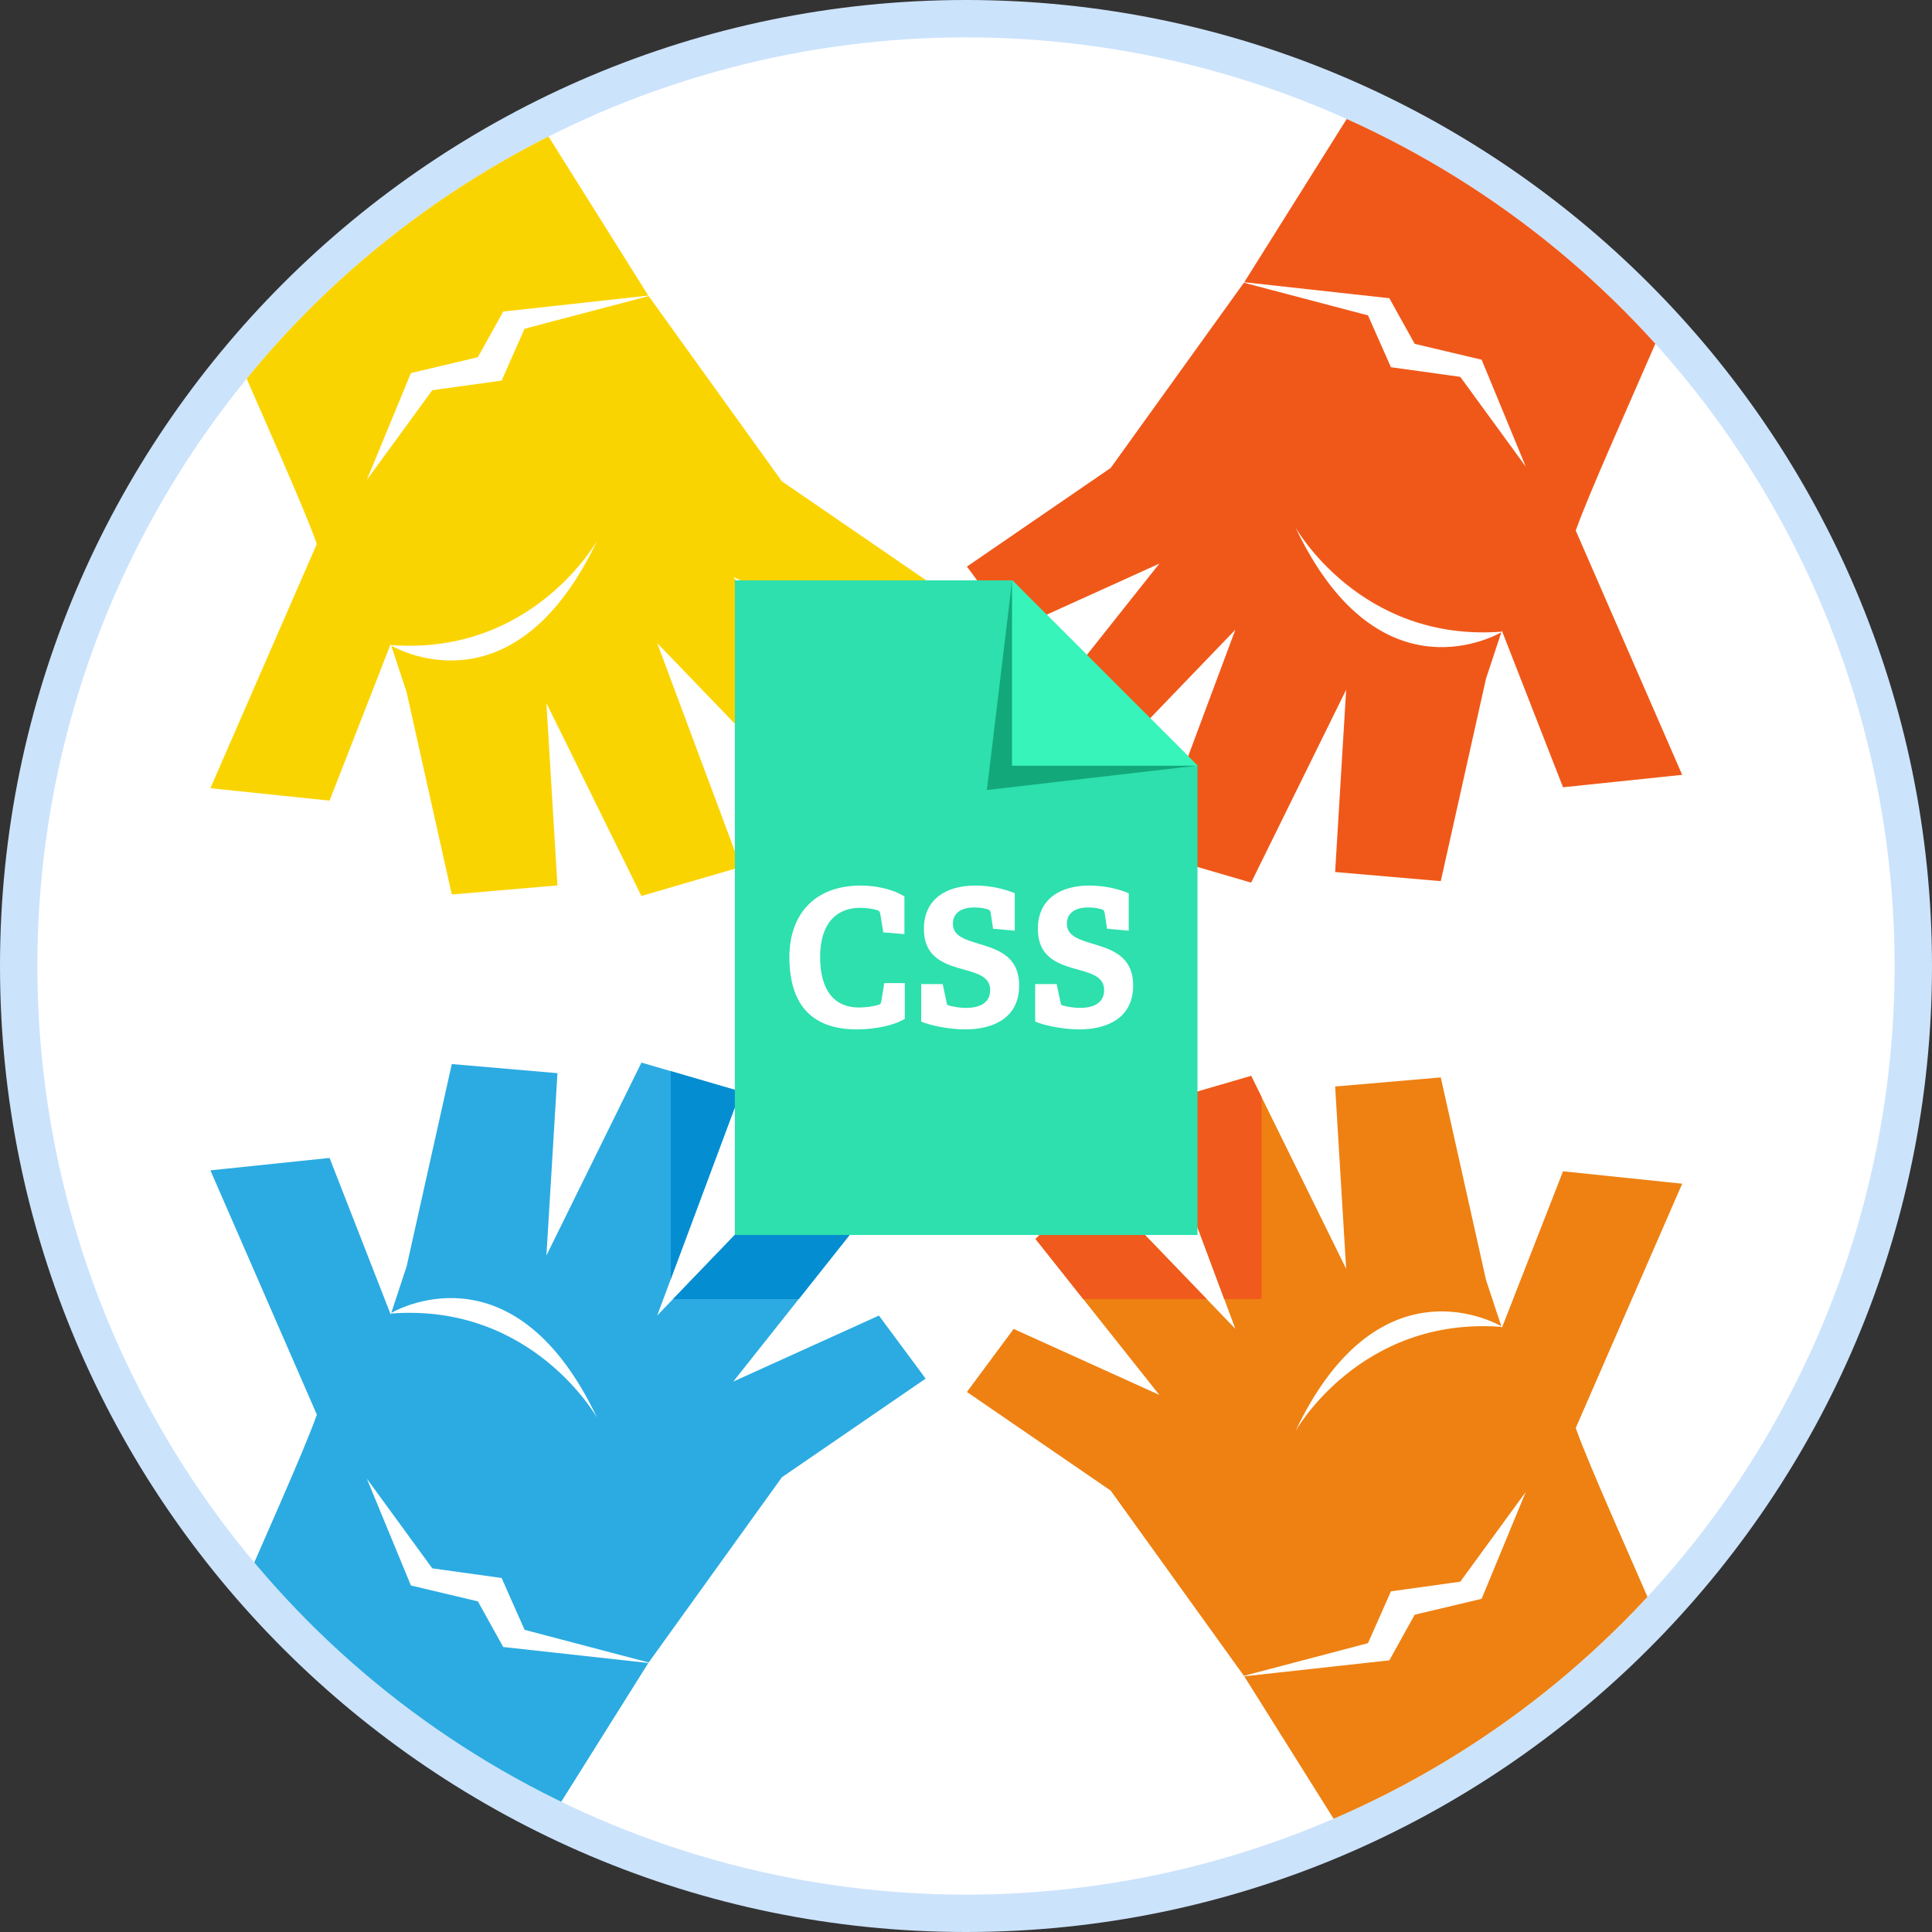 <?xml version="1.0" encoding="utf-8"?>
<!-- Generator: Adobe Illustrator 16.0.4, SVG Export Plug-In . SVG Version: 6.00 Build 0)  -->
<!DOCTYPE svg PUBLIC "-//W3C//DTD SVG 1.1//EN" "http://www.w3.org/Graphics/SVG/1.1/DTD/svg11.dtd">
<svg version="1.1" id="Layer_1" xmlns="http://www.w3.org/2000/svg" xmlns:xlink="http://www.w3.org/1999/xlink" x="0px" y="0px"
	 width="411.847px" height="411.847px" viewBox="0 0 411.847 411.847" enable-background="new 0 0 411.847 411.847"
	 xml:space="preserve">
<rect x="0" y="0" width="411.847" height="411.847" fill="#333333" stroke="none"/>
<path fill="#CCE3FC" d="M205.923,411.847C92.378,411.847,0,319.468,0,205.923C0,92.379,92.378,0,205.923,0
	c113.546,0,205.924,92.379,205.924,205.923C411.847,319.468,319.469,411.847,205.923,411.847z"/>
<g>
	<defs>
		<circle id="SVGID_1_" cx="205.923" cy="205.923" r="197.957"/>
	</defs>
	<clipPath id="SVGID_2_">
		<use xlink:href="#SVGID_1_"  overflow="visible"/>
	</clipPath>
	<circle clip-path="url(#SVGID_2_)" fill="#FFFFFF" cx="205.923" cy="205.923" r="197.957"/>
	<path clip-path="url(#SVGID_2_)" fill="#EE8112" d="M357.386,354.61c-10.709-24.734-18.509-41.86-21.484-50.201l22.692-52.078
		l-25.402-2.645l-12.948,33.154c0.008,0.004,0.034,0.022,0.034,0.022c-0.016-0.013-0.03,0-0.048,0l-0.079,0.207l-0.069-0.22
		c-30.199-2.288-43.948,22.269-43.948,22.269c17.122-36.106,41.308-23.851,43.907-22.401l-3.274-9.897l-9.635-43.146l-22.518,1.941
		l2.348,38.859l-20.255-41.117l-21.168,6.176l17.806,47.74l-30.092-31.266l-12.511,12.098l26.392,33.249l-31.052-14.065
		l-9.961,13.438l30.644,21.026l28.4,39.489l26.451-6.965l4.893-11.049l14.781-2.054l13.963-19.141l-9.408,22.794l-14.271,3.383
		l-5.404,9.729l-30.931,3.404l27.179,43.31L357.386,354.61z"/>
	<path clip-path="url(#SVGID_2_)" fill="#2BABE2" d="M111.026,397.81l27.178-43.31l-30.933-3.407l-5.402-9.727l-14.273-3.383
		l-9.407-22.796l13.963,19.142l14.784,2.053l4.89,11.05l26.454,6.964l28.398-39.487l30.645-21.027l-9.962-13.438l-31.051,14.067
		l26.391-33.252l-12.512-12.098l-30.092,31.267l17.807-47.74l-21.167-6.173l-20.255,41.114l2.348-38.86l-22.521-1.94l-9.633,43.146
		l-3.271,9.896c2.598-1.447,26.786-13.706,43.904,22.403c0,0-13.747-24.56-43.945-22.268l-0.072,0.218l-0.076-0.208
		c-0.019,0-0.035-0.01-0.048,0c0,0,0.025-0.018,0.032-0.021l-12.949-33.156l-25.402,2.646l22.695,52.077
		c-2.977,8.343-10.777,25.466-21.486,50.202L111.026,397.81z"/>
	<path clip-path="url(#SVGID_2_)" fill="#F05819" d="M292.417,16.854l-27.179,43.308l30.931,3.407l5.404,9.729l14.271,3.383
		l9.408,22.795l-13.963-19.141l-14.781-2.054l-4.893-11.051l-26.451-6.964l-28.4,39.489l-30.644,21.027l9.961,13.438l31.052-14.067
		l-26.392,33.252l12.511,12.097l30.092-31.268l-17.806,47.742l21.168,6.176l20.255-41.118l-2.348,38.858l22.518,1.943l9.635-43.146
		l3.274-9.899c-2.6,1.449-26.785,13.708-43.907-22.401c0,0,13.749,24.559,43.948,22.269l0.069-0.218l0.079,0.208
		c0.018,0,0.032,0.01,0.048,0c0,0-0.026,0.018-0.034,0.021l12.948,33.155l25.402-2.646l-22.692-52.077
		c2.976-8.343,10.775-25.466,21.484-50.202L292.417,16.854z"/>
	<path clip-path="url(#SVGID_2_)" fill="#FAD400" d="M46.056,65.744c10.709,24.736,18.51,41.86,21.486,50.203l-22.695,52.077
		l25.402,2.645l12.949-33.155c-0.007-0.002-0.032-0.022-0.032-0.022c0.013,0.012,0.029,0,0.048,0l0.076-0.208l0.072,0.22
		c30.198,2.291,43.945-22.267,43.945-22.267c-17.118,36.107-41.307,23.85-43.904,22.399l3.271,9.898l9.633,43.147l22.521-1.941
		l-2.348-38.857l20.255,41.113l21.167-6.173l-17.807-47.742l30.092,31.266l12.512-12.095l-26.391-33.253l31.051,14.067l9.962-13.437
		l-30.645-21.027l-28.398-39.488l-26.454,6.962l-4.89,11.052l-14.784,2.051L78.188,102.32l9.407-22.793l14.273-3.384l5.402-9.727
		l30.933-3.407L111.026,19.7L46.056,65.744z"/>
	<g clip-path="url(#SVGID_2_)">
		<polygon fill="#F05A1C" points="245.538,235.534 260.978,276.926 268.929,276.926 268.929,233.872 266.706,229.358 		"/>
		<polygon fill="#F05A1C" points="233.252,252.009 220.741,264.106 230.919,276.926 257.234,276.926 		"/>
		<polygon fill="#058DD1" points="157.903,232.688 142.991,228.336 142.991,272.667 		"/>
		<polygon fill="#058DD1" points="170.188,249.161 143.466,276.926 170.267,276.926 182.7,261.259 		"/>
		<polygon fill="#2DE0AD" points="156.65,123.714 156.65,263.267 255.271,263.267 255.271,163.188 215.803,123.714 		"/>
		<polygon fill="#13A87A" points="255.271,163.206 215.759,163.206 215.759,123.714 210.376,168.408 		"/>
		<g>
			<polygon fill="#37F4BA" points="215.803,123.714 215.759,123.714 215.759,163.206 255.271,163.206 255.271,163.188 			"/>
		</g>
		<g>
			<path fill="#FFFFFF" d="M192.879,217.187c-2.417,1.474-6.508,2.248-10.231,2.248c-10.193,0-14.372-5.934-14.372-15.43
				c0-8.72,5.037-15.231,15.231-15.231c3.399,0,7.04,0.86,9.29,2.333v8.02l-4.498-0.362l-0.66-4.017
				c-0.081-0.409-0.243-0.616-0.652-0.735c-0.905-0.282-2.294-0.489-3.643-0.489c-5.202,0-8.517,3.522-8.517,10.482
				c0,7.244,3.151,10.766,8.231,10.766c1.348,0,3.022-0.206,4.091-0.534c0.489-0.118,0.615-0.246,0.739-0.857l0.609-3.81h4.381
				V217.187z"/>
			<path fill="#FFFFFF" d="M211.694,197.983l-0.497-3.315c-0.079-0.488-0.204-0.656-0.489-0.78
				c-0.658-0.203-1.636-0.449-2.991-0.449c-3.072,0-4.589,1.393-4.589,3.479c0,2.701,2.787,3.438,5.896,4.381
				c3.892,1.19,8.23,2.662,8.23,8.8c0,6.718-5.239,9.336-11.504,9.336c-3.681,0-7.817-0.938-9.377-1.674v-7.988h4.586l0.82,3.892
				c0.084,0.49,0.167,0.617,0.696,0.733c0.493,0.127,1.882,0.453,3.438,0.453c3.317,0,5.162-1.311,5.162-3.805
				c0-2.62-2.337-3.439-5.074-4.214c-4.056-1.152-9.05-2.258-9.05-8.849c0-6.304,4.747-9.21,10.968-9.21
				c3.521,0,6.551,0.86,8.397,1.632v7.988L211.694,197.983z"/>
			<path fill="#FFFFFF" d="M235.985,197.983l-0.498-3.315c-0.076-0.488-0.202-0.656-0.49-0.78c-0.651-0.203-1.632-0.449-2.988-0.449
				c-3.069,0-4.584,1.393-4.584,3.479c0,2.701,2.785,3.438,5.896,4.381c3.891,1.19,8.231,2.662,8.231,8.8
				c0,6.718-5.24,9.336-11.508,9.336c-3.679,0-7.815-0.938-9.374-1.674v-7.988h4.581l0.824,3.892
				c0.083,0.49,0.163,0.617,0.693,0.733c0.496,0.127,1.886,0.453,3.441,0.453c3.314,0,5.159-1.311,5.159-3.805
				c0-2.62-2.334-3.439-5.077-4.214c-4.054-1.152-9.049-2.258-9.049-8.849c0-6.304,4.752-9.21,10.973-9.21
				c3.521,0,6.547,0.86,8.395,1.632v7.988L235.985,197.983z"/>
		</g>
	</g>
</g>
</svg>
